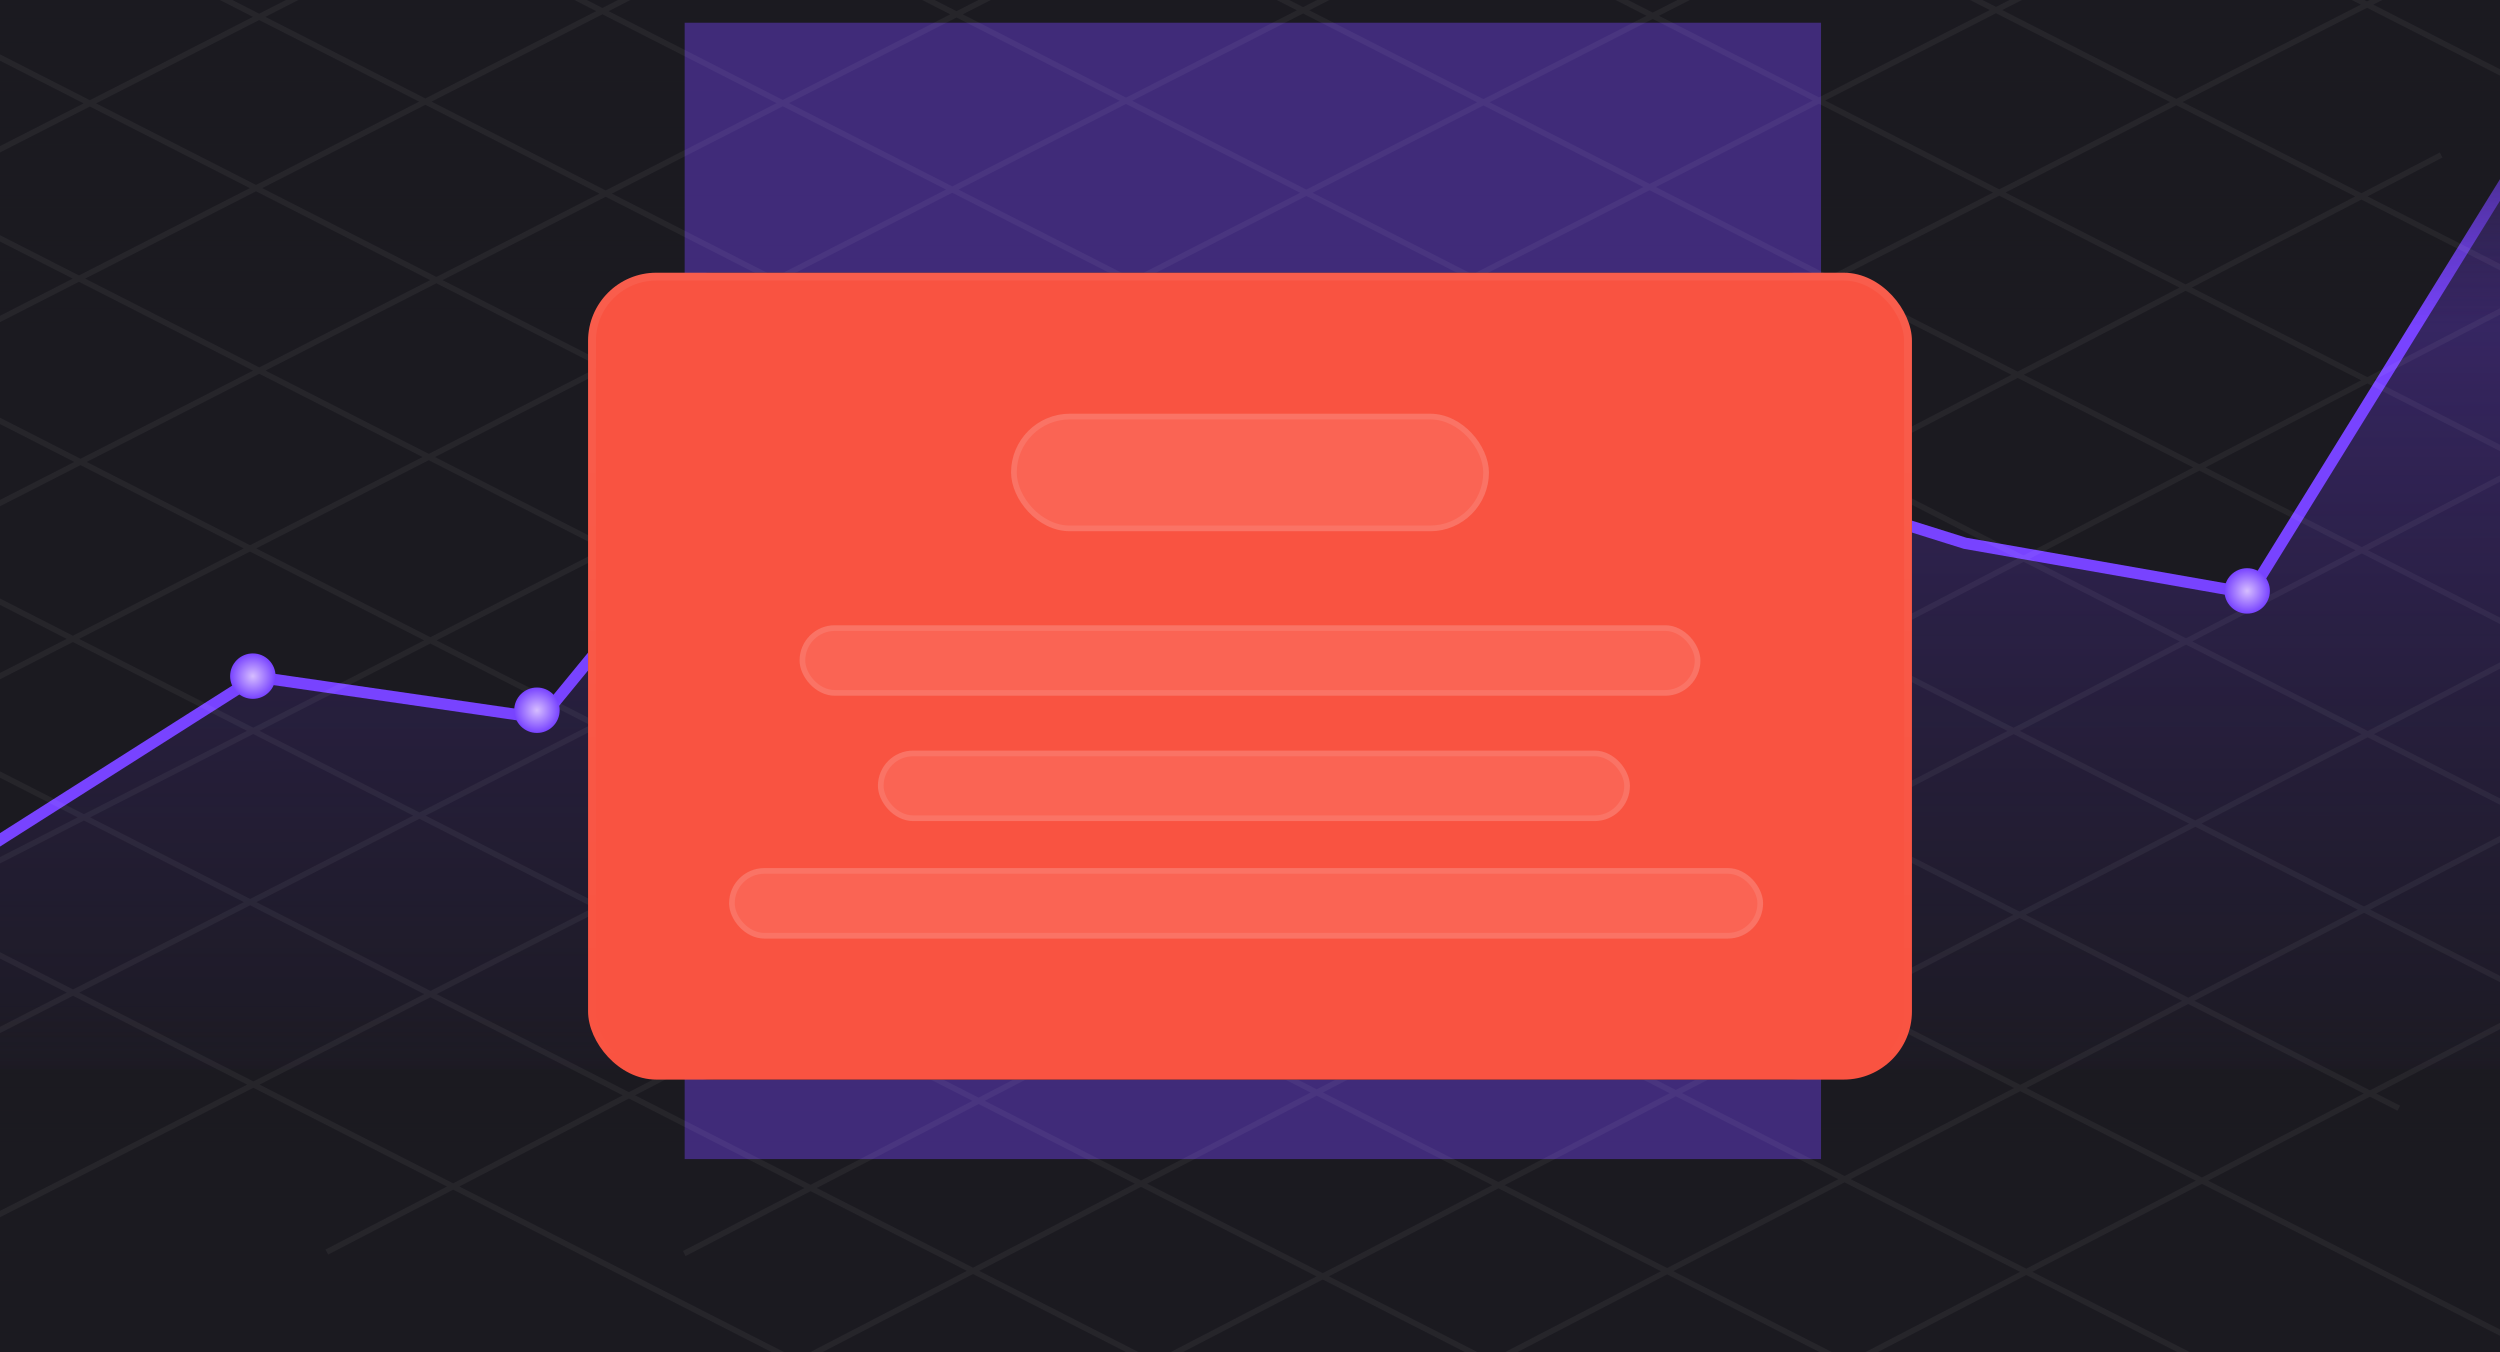 <svg width="440" height="238" viewBox="0 0 440 238" fill="none" xmlns="http://www.w3.org/2000/svg">
<g clip-path="url(#clip0_8621_432)">
<rect width="443" height="238" transform="translate(-1.5)" fill="#1B1A20"/>
<path d="M45.132 119.138L-5.5 151.307V188.234H446.256V23.323L396.056 104.437L345.856 95.617L295.671 79.873L245.912 140.067L195.717 158.917L145.522 65.177L95.327 126.402L45.132 119.138Z" fill="url(#paint0_linear_8621_432)" fill-opacity="0.4"/>
<path d="M-5.5 151.307L45.132 119.138L95.327 126.402L145.522 65.177L195.717 158.917L245.912 140.067L295.671 79.873L345.856 95.617L396.056 104.437L446.256 23.323" stroke="#7843FF" stroke-width="2" stroke-linejoin="round"/>
<rect x="-1.5" width="443" height="238" fill="url(#paint1_linear_8621_432)"/>
<g opacity="0.4" filter="url(#filter0_f_8621_432)">
<rect x="120.5" y="4" width="200" height="200" fill="#7843FF"/>
</g>
<g clip-path="url(#clip1_8621_432)">
<path opacity="0.05" d="M488.199 59.22L445.241 81.509M445.241 81.509L384.744 112.898M445.241 81.509L506.908 112.963M445.241 81.509L384.674 50.616M384.744 112.898L323.47 144.691M384.744 112.898L446.411 144.352M384.744 112.898L324.177 82.005M323.47 144.691L262.973 176.08M323.47 144.691L385.137 176.144M323.47 144.691L262.903 113.798M262.973 176.08L200.821 208.327M262.973 176.08L324.64 207.534M262.973 176.08L202.406 145.187M200.821 208.327L140.325 239.716M200.821 208.327L262.489 239.781M200.821 208.327L140.255 177.435M140.325 239.716L116.075 252.299M140.325 239.716L201.992 271.17M140.325 239.716L79.758 208.824M555.462 87.77L506.908 112.963M506.908 112.963L446.411 144.352M506.908 112.963L562.524 141.33M446.411 144.352L385.137 176.144M446.411 144.352L542.103 193.161M385.137 176.144L324.64 207.534M385.137 176.144L422.191 195.044M324.64 207.534L262.489 239.781M324.64 207.534L401.771 246.875M262.489 239.781L201.992 271.17M262.489 239.781L312.344 265.21M201.992 271.17L183.338 280.849M201.992 271.17L291.924 317.041M429.646 27.282L384.674 50.616M384.674 50.616L324.177 82.005M384.674 50.616L320.131 17.696M324.177 82.005L262.903 113.798M324.177 82.005L259.166 48.846M262.903 113.798L202.406 145.187M262.903 113.798L197.418 80.396M202.406 145.187L140.255 177.435M202.406 145.187L136.452 111.546M140.255 177.435L79.758 208.824M140.255 177.435L73.819 143.549M79.758 208.824L57.522 220.361M79.758 208.824L12.854 174.699M432.066 -39.497L384.861 -15.378M384.861 -15.378L320.131 17.696M384.861 -15.378L600.172 94.444M384.861 -15.378L323.873 -46.485M320.131 17.696L259.166 48.846M320.131 17.696L259.144 -13.411M259.166 48.846L197.418 80.396M259.166 48.846L198.179 17.739M197.418 80.396L136.452 111.546M197.418 80.396L136.43 49.289M136.452 111.546L73.819 143.549M136.452 111.546L75.465 80.439M73.819 143.549L12.854 174.699M73.819 143.549L12.832 112.442M12.854 174.699L-98.296 231.491M12.854 174.699L-48.133 143.592M402.063 -86.436L384.839 -77.635M384.839 -77.635L323.873 -46.485M384.839 -77.635L620.592 42.613M384.839 -77.635L262.283 -140.146M323.873 -46.485L259.144 -13.411M323.873 -46.485L262.305 -77.888M259.144 -13.411L198.179 17.739M259.144 -13.411L197.576 -44.815M198.179 17.739L136.43 49.289M198.179 17.739L136.61 -13.665M136.43 49.289L75.465 80.439M136.43 49.289L74.862 17.886M75.465 80.439L12.832 112.442M75.465 80.439L13.896 49.036M12.832 112.442L-48.133 143.592M12.832 112.442L-48.736 81.038M-48.133 143.592L-128.298 184.552M-48.133 143.592L-109.702 112.188M317.864 -106.276L262.305 -77.888M262.305 -77.888L197.576 -44.815M262.305 -77.888L201.318 -108.996M197.576 -44.815L136.61 -13.665M197.576 -44.815L136.588 -75.922M136.61 -13.665L74.862 17.886M136.61 -13.665L75.623 -44.772M74.862 17.886L13.896 49.036M74.862 17.886L13.874 -13.222M13.896 49.036L-48.736 81.038M13.896 49.036L-47.091 17.929M-48.736 81.038L-109.702 112.188M-48.736 81.038L-109.724 49.931M-109.702 112.188L-212.498 164.712M-109.702 112.188L-170.689 81.081M287.861 -153.215L262.283 -140.146M262.283 -140.146L201.318 -108.996M262.283 -140.146L90.04 -228M201.318 -108.996L136.588 -75.922M201.318 -108.996L69.62 -176.169M136.588 -75.922L75.623 -44.772M136.588 -75.922L31.971 -129.283M75.623 -44.772L13.874 -13.222M75.623 -44.772L11.551 -77.452M13.874 -13.222L-47.091 17.929M13.874 -13.222L-108.362 -75.57M-47.091 17.929L-109.724 49.931M-47.091 17.929L-128.782 -23.739M-109.724 49.931L-170.689 81.081M-109.724 49.931L-218.209 -5.403M-170.689 81.081L-242.5 117.773M-170.689 81.081L-238.629 46.428M551.107 59.483L508.149 81.772M508.149 81.772L447.652 113.162M508.149 81.772L569.816 113.226M508.149 81.772L447.582 50.88M447.652 113.162L386.378 144.954M447.652 113.162L509.319 144.616M447.652 113.162L387.085 82.269M386.378 144.954L325.881 176.343M386.378 144.954L448.045 176.408M386.378 144.954L325.811 114.061M325.881 176.343L263.729 208.591M325.881 176.343L387.548 207.797M325.881 176.343L265.314 145.45M263.729 208.591L203.233 239.98M263.729 208.591L325.396 240.045M263.729 208.591L203.162 177.698M203.233 239.98L178.983 252.562M203.233 239.98L264.9 271.434M203.233 239.98L142.666 209.087M618.37 88.034L569.816 113.226M569.816 113.226L509.319 144.616M569.816 113.226L625.431 141.594M509.319 144.616L448.045 176.408M509.319 144.616L605.011 193.424M448.045 176.408L387.548 207.797M448.045 176.408L485.098 195.307M387.548 207.797L325.396 240.045M387.548 207.797L464.678 247.138M325.396 240.045L264.9 271.434M325.396 240.045L375.252 265.474M264.9 271.434L246.246 281.113M264.9 271.434L354.832 317.304M492.554 27.546L447.582 50.88M447.582 50.88L387.085 82.269M447.582 50.88L383.039 17.959M387.085 82.269L325.811 114.061M387.085 82.269L322.074 49.109M325.811 114.061L265.314 145.45M325.811 114.061L260.325 80.66M265.314 145.45L203.162 177.698M265.314 145.45L199.36 111.81M203.162 177.698L142.666 209.087M203.162 177.698L136.727 143.812M142.666 209.087L120.43 220.624M142.666 209.087L75.762 174.962M494.974 -39.233L447.769 -15.114M447.769 -15.114L383.039 17.959M447.769 -15.114L663.08 94.707M447.769 -15.114L386.781 -46.221M383.039 17.959L322.074 49.109M383.039 17.959L322.052 -13.148M322.074 49.109L260.325 80.66M322.074 49.109L261.087 18.002M260.325 80.66L199.36 111.81M260.325 80.66L199.338 49.553M199.36 111.81L136.727 143.812M199.36 111.81L138.373 80.703M136.727 143.812L75.762 174.962M136.727 143.812L75.74 112.705M75.762 174.962L-35.388 231.754M75.762 174.962L14.775 143.855M464.971 -86.172L447.747 -77.371M447.747 -77.371L386.781 -46.221M447.747 -77.371L683.5 42.877M447.747 -77.371L325.191 -139.882M386.781 -46.221L322.052 -13.148M386.781 -46.221L325.213 -77.625M322.052 -13.148L261.087 18.002M322.052 -13.148L260.483 -44.551M261.087 18.002L199.338 49.553M261.087 18.002L199.518 -13.401M199.338 49.553L138.373 80.703M199.338 49.553L137.77 18.149M138.373 80.703L75.74 112.705M138.373 80.703L76.804 49.299M75.74 112.705L14.775 143.855M75.74 112.705L14.171 81.301M14.775 143.855L-65.39 184.815M14.775 143.855L-46.794 112.452M380.772 -106.013L325.213 -77.625M325.213 -77.625L260.483 -44.551M325.213 -77.625L264.226 -108.732M260.483 -44.551L199.518 -13.401M260.483 -44.551L199.496 -75.659M199.518 -13.401L137.77 18.149M199.518 -13.401L138.531 -44.508M137.77 18.149L76.804 49.299M137.77 18.149L76.782 -12.958M76.804 49.299L14.171 81.301M76.804 49.299L15.817 18.192M14.171 81.301L-46.794 112.452M14.171 81.301L-46.816 50.194M-46.794 112.452L-149.59 164.975M-46.794 112.452L-107.781 81.344M350.769 -152.952L325.191 -139.882M325.191 -139.882L264.226 -108.732M325.191 -139.882L152.947 -227.737M264.226 -108.732L199.496 -75.659M264.226 -108.732L132.527 -175.906M199.496 -75.659L138.531 -44.508M199.496 -75.659L94.879 -129.02M138.531 -44.508L76.782 -12.958M138.531 -44.508L74.459 -77.189M76.782 -12.958L15.817 18.192M76.782 -12.958L-45.454 -75.306M15.817 18.192L-46.816 50.194M15.817 18.192L-65.874 -23.475M-46.816 50.194L-107.781 81.344M-46.816 50.194L-155.301 -5.14M-107.781 81.344L-179.592 118.036M-107.781 81.344L-175.721 46.691" stroke="white"/>
</g>
<rect x="103.5" y="48" width="233" height="142.006" rx="22.059" fill="#1B1A20"/>
<rect x="103.5" y="48" width="233" height="142.006" rx="12" fill="#F95341"/>
<rect x="104.189" y="48.689" width="231.621" height="140.627" rx="11.311" stroke="url(#paint2_linear_8621_432)" stroke-opacity="0.06" stroke-width="1.379"/>
<rect x="177.949" y="72.816" width="84.101" height="20.68" rx="10.34" fill="white" fill-opacity="0.1"/>
<rect x="178.449" y="73.316" width="83.101" height="19.68" rx="9.84" stroke="white" stroke-opacity="0.1"/>
<rect x="140.725" y="110.042" width="158.55" height="12.408" rx="6.204" fill="white" fill-opacity="0.1"/>
<rect x="141.225" y="110.542" width="157.55" height="11.408" rx="5.704" stroke="white" stroke-opacity="0.1"/>
<rect x="154.512" y="132.101" width="132.355" height="12.408" rx="6.204" fill="white" fill-opacity="0.1"/>
<rect x="155.012" y="132.601" width="131.355" height="11.408" rx="5.704" stroke="white" stroke-opacity="0.1"/>
<rect x="128.316" y="152.781" width="181.988" height="12.408" rx="6.204" fill="white" fill-opacity="0.1"/>
<rect x="128.816" y="153.281" width="180.988" height="11.408" rx="5.704" stroke="white" stroke-opacity="0.1"/>
<g filter="url(#filter1_d_8621_432)">
<ellipse cx="44.5" cy="119" rx="4" ry="4" fill="url(#paint3_radial_8621_432)"/>
</g>
<g filter="url(#filter2_d_8621_432)">
<ellipse cx="94.5" cy="125" rx="4" ry="4" fill="url(#paint4_radial_8621_432)"/>
</g>
<g filter="url(#filter3_d_8621_432)">
<ellipse cx="395.5" cy="104" rx="4" ry="4" fill="url(#paint5_radial_8621_432)"/>
</g>
</g>
<defs>
<filter id="filter0_f_8621_432" x="20.5" y="-96" width="400" height="400" filterUnits="userSpaceOnUse" color-interpolation-filters="sRGB">
<feFlood flood-opacity="0" result="BackgroundImageFix"/>
<feBlend mode="normal" in="SourceGraphic" in2="BackgroundImageFix" result="shape"/>
<feGaussianBlur stdDeviation="50" result="effect1_foregroundBlur_8621_432"/>
</filter>
<filter id="filter1_d_8621_432" x="29.827" y="104.327" width="29.345" height="29.345" filterUnits="userSpaceOnUse" color-interpolation-filters="sRGB">
<feFlood flood-opacity="0" result="BackgroundImageFix"/>
<feColorMatrix in="SourceAlpha" type="matrix" values="0 0 0 0 0 0 0 0 0 0 0 0 0 0 0 0 0 0 127 0" result="hardAlpha"/>
<feOffset/>
<feGaussianBlur stdDeviation="5.336"/>
<feComposite in2="hardAlpha" operator="out"/>
<feColorMatrix type="matrix" values="0 0 0 0 1 0 0 0 0 1 0 0 0 0 1 0 0 0 0.38 0"/>
<feBlend mode="normal" in2="BackgroundImageFix" result="effect1_dropShadow_8621_432"/>
<feBlend mode="normal" in="SourceGraphic" in2="effect1_dropShadow_8621_432" result="shape"/>
</filter>
<filter id="filter2_d_8621_432" x="79.827" y="110.327" width="29.345" height="29.345" filterUnits="userSpaceOnUse" color-interpolation-filters="sRGB">
<feFlood flood-opacity="0" result="BackgroundImageFix"/>
<feColorMatrix in="SourceAlpha" type="matrix" values="0 0 0 0 0 0 0 0 0 0 0 0 0 0 0 0 0 0 127 0" result="hardAlpha"/>
<feOffset/>
<feGaussianBlur stdDeviation="5.336"/>
<feComposite in2="hardAlpha" operator="out"/>
<feColorMatrix type="matrix" values="0 0 0 0 1 0 0 0 0 1 0 0 0 0 1 0 0 0 0.38 0"/>
<feBlend mode="normal" in2="BackgroundImageFix" result="effect1_dropShadow_8621_432"/>
<feBlend mode="normal" in="SourceGraphic" in2="effect1_dropShadow_8621_432" result="shape"/>
</filter>
<filter id="filter3_d_8621_432" x="380.827" y="89.327" width="29.345" height="29.345" filterUnits="userSpaceOnUse" color-interpolation-filters="sRGB">
<feFlood flood-opacity="0" result="BackgroundImageFix"/>
<feColorMatrix in="SourceAlpha" type="matrix" values="0 0 0 0 0 0 0 0 0 0 0 0 0 0 0 0 0 0 127 0" result="hardAlpha"/>
<feOffset/>
<feGaussianBlur stdDeviation="5.336"/>
<feComposite in2="hardAlpha" operator="out"/>
<feColorMatrix type="matrix" values="0 0 0 0 1 0 0 0 0 1 0 0 0 0 1 0 0 0 0.38 0"/>
<feBlend mode="normal" in2="BackgroundImageFix" result="effect1_dropShadow_8621_432"/>
<feBlend mode="normal" in="SourceGraphic" in2="effect1_dropShadow_8621_432" result="shape"/>
</filter>
<linearGradient id="paint0_linear_8621_432" x1="220.378" y1="23.323" x2="220.5" y2="202.5" gradientUnits="userSpaceOnUse">
<stop stop-color="#7843FF"/>
<stop offset="1" stop-color="#482899" stop-opacity="0"/>
</linearGradient>
<linearGradient id="paint1_linear_8621_432" x1="220" y1="0" x2="220" y2="238" gradientUnits="userSpaceOnUse">
<stop stop-color="#1B1A20"/>
<stop offset="0.242" stop-color="#1B1A20" stop-opacity="0"/>
<stop offset="0.739" stop-color="#1B1A20" stop-opacity="0"/>
<stop offset="1" stop-color="#1B1A20"/>
</linearGradient>
<linearGradient id="paint2_linear_8621_432" x1="220" y1="48" x2="220" y2="190.006" gradientUnits="userSpaceOnUse">
<stop stop-color="white"/>
<stop offset="1" stop-color="white" stop-opacity="0"/>
</linearGradient>
<radialGradient id="paint3_radial_8621_432" cx="0" cy="0" r="1" gradientUnits="userSpaceOnUse" gradientTransform="translate(44.5 119) rotate(90) scale(4 4)">
<stop stop-color="#D6BDFF"/>
<stop offset="1" stop-color="#7843FF"/>
</radialGradient>
<radialGradient id="paint4_radial_8621_432" cx="0" cy="0" r="1" gradientUnits="userSpaceOnUse" gradientTransform="translate(94.5 125) rotate(90) scale(4 4)">
<stop stop-color="#D6BDFF"/>
<stop offset="1" stop-color="#7843FF"/>
</radialGradient>
<radialGradient id="paint5_radial_8621_432" cx="0" cy="0" r="1" gradientUnits="userSpaceOnUse" gradientTransform="translate(395.5 104) rotate(90) scale(4 4)">
<stop stop-color="#D6BDFF"/>
<stop offset="1" stop-color="#7843FF"/>
</radialGradient>
<clipPath id="clip0_8621_432">
<rect width="443" height="238" fill="white" transform="translate(-1.5)"/>
</clipPath>
<clipPath id="clip1_8621_432">
<rect width="443" height="238" fill="white" transform="translate(-1.5)"/>
</clipPath>
</defs>
</svg>
